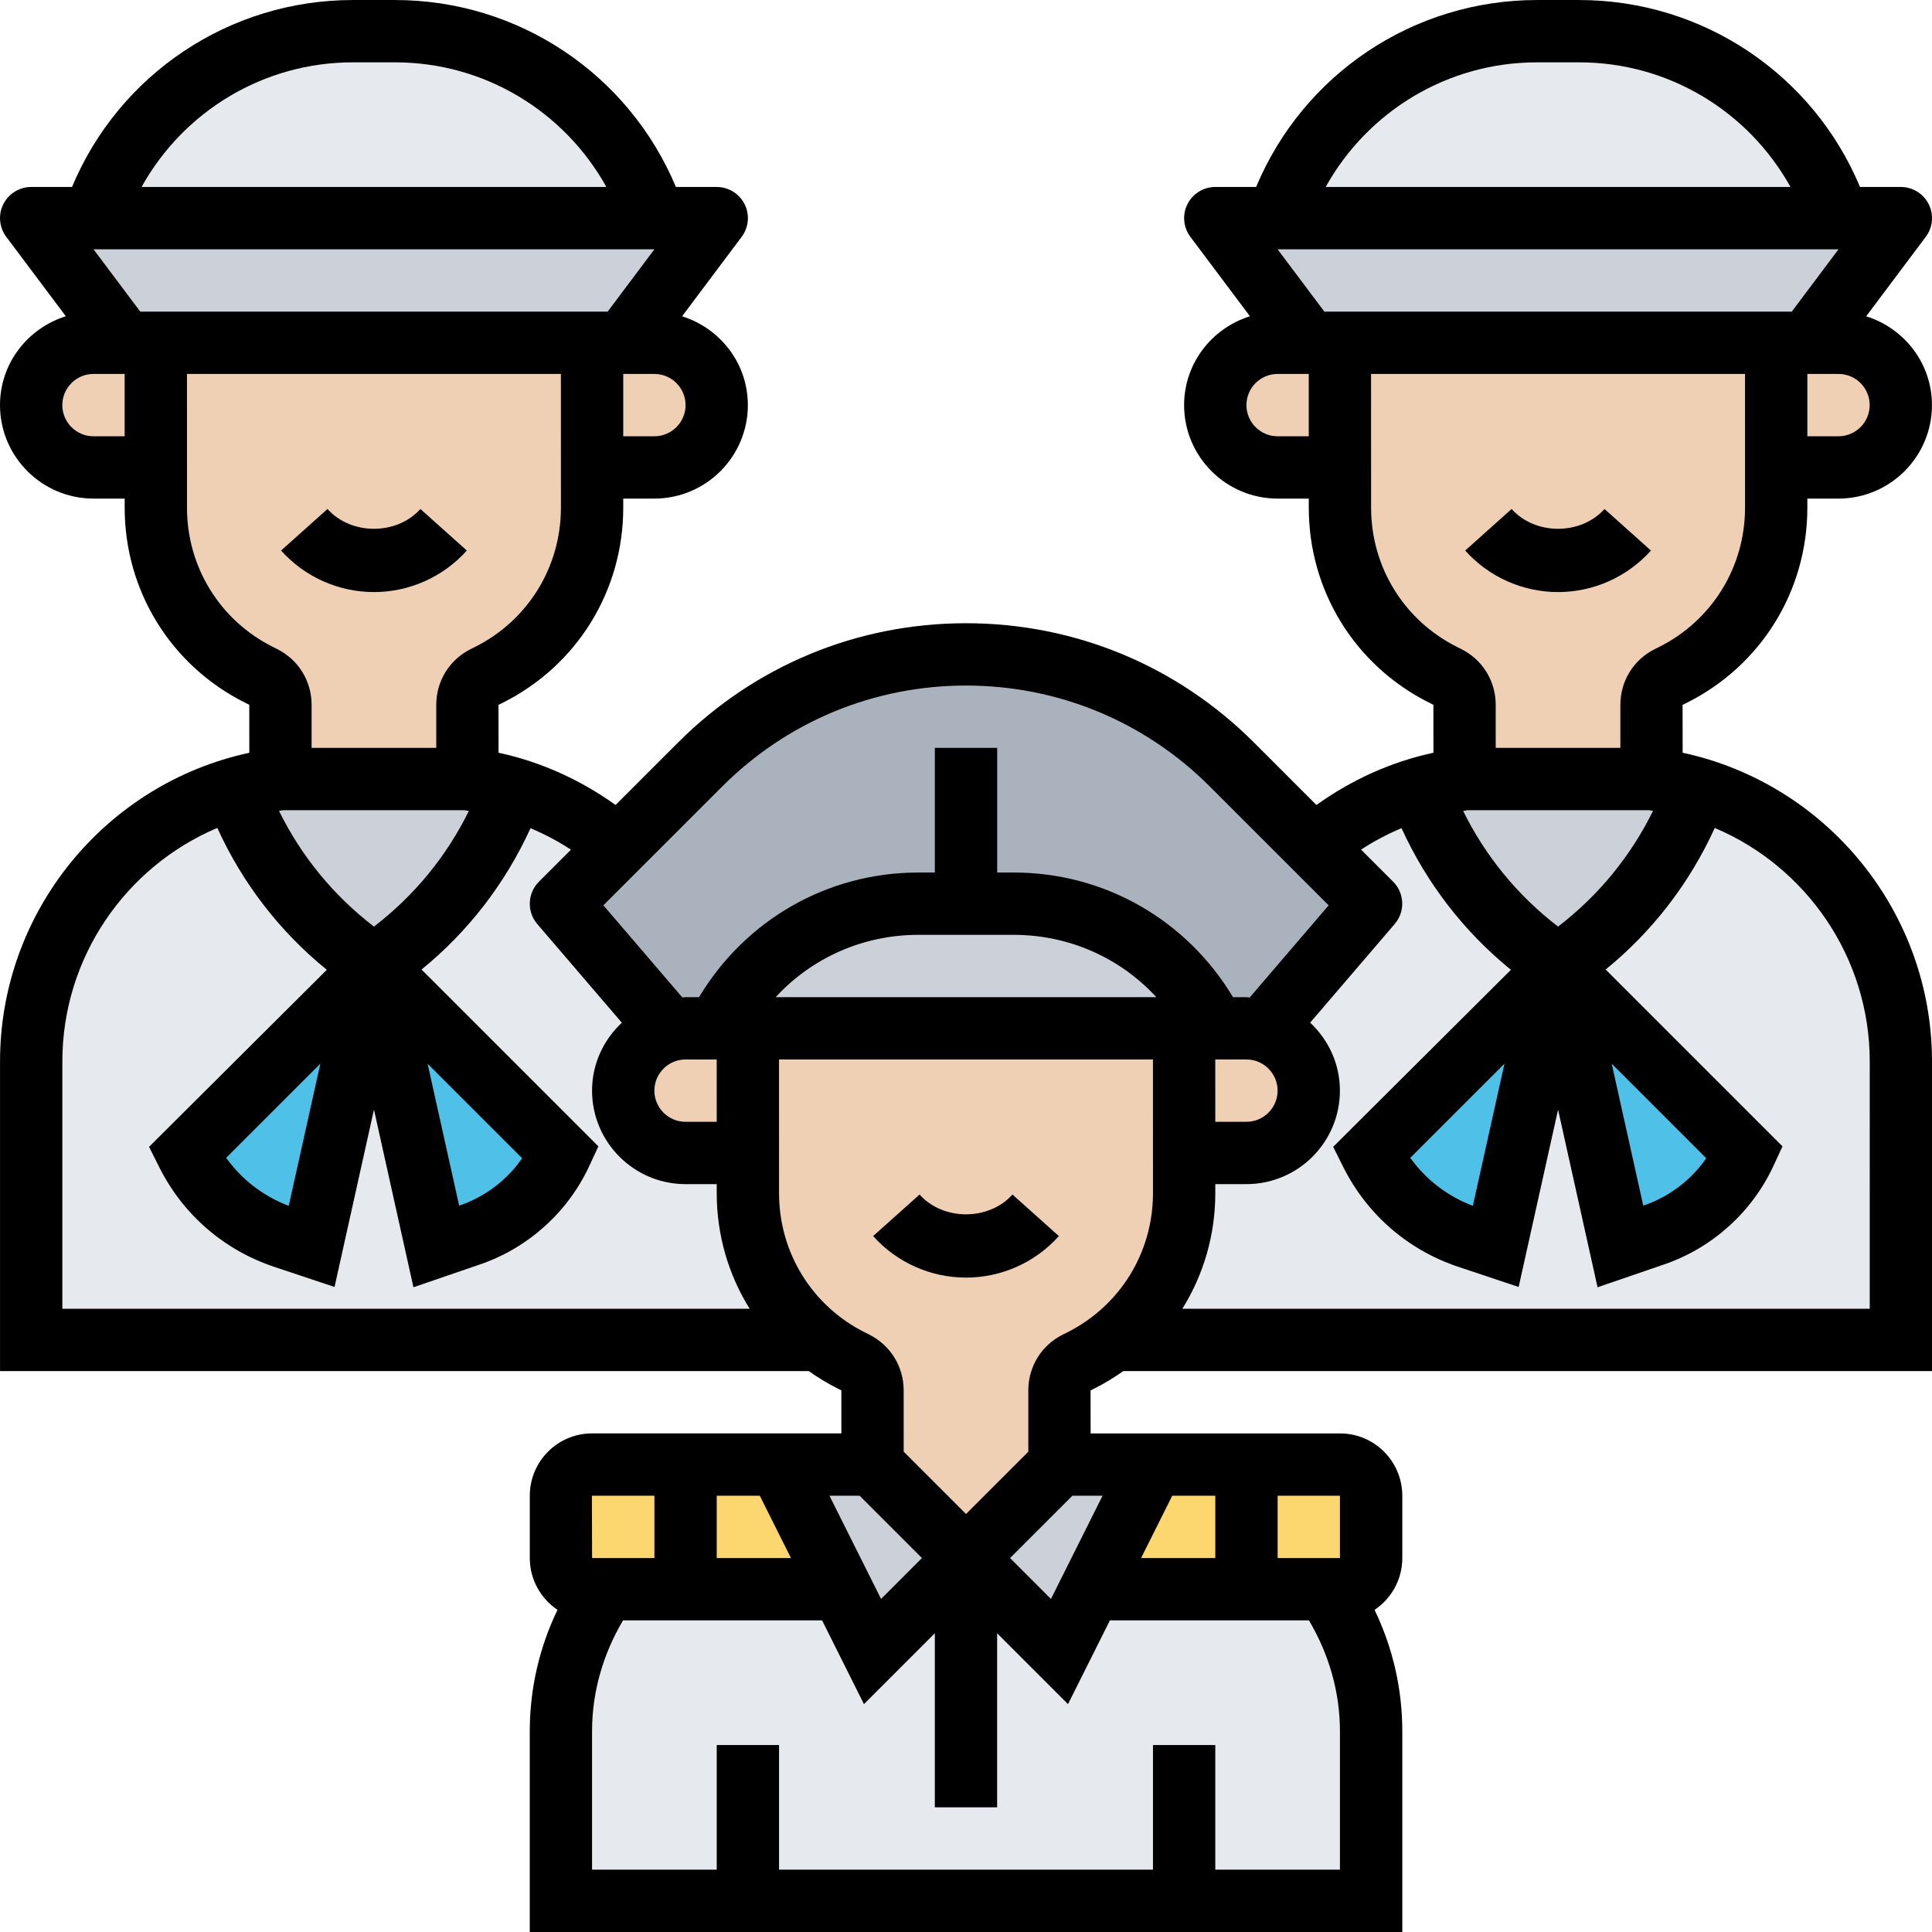 <?xml version="1.0" encoding="UTF-8"?>
<svg xmlns="http://www.w3.org/2000/svg" xmlns:xlink="http://www.w3.org/1999/xlink" version="1.1" id="Layer_5" x="0px" y="0px" viewBox="0 0 62.001 62" style="enable-background:new 0 0 62.001 62" xml:space="preserve" width="20" height="20">
  <g>
    <g>
      <g>
        <path style="fill:#E6E9ED" d="M59.001,7h-18c1.19-3.58,4.55-6,8.32-6h1.36C54.451,1,57.811,3.42,59.001,7z"/>
      </g>
      <g>
        <path style="fill:#E6E9ED" d="M21.001,7h-18c1.19-3.58,4.55-6,8.32-6h1.36C16.451,1,19.811,3.42,21.001,7z"/>
      </g>
      <g>
        <polygon style="fill:#CCD1D9" points="61.001,7 58.001,11 57.001,11 43.001,11 42.001,11 39.001,7 41.001,7 59.001,7    "/>
      </g>
      <g>
        <polygon style="fill:#CCD1D9" points="23.001,7 20.001,11 19.001,11 5.001,11 4.001,11 1.001,7 3.001,7 21.001,7    "/>
      </g>
      <g>
        <path style="fill:#E6E9ED" d="M61.001,43h-25.29c1.43-1.12,2.29-2.85,2.29-4.71V37h2c0.55,0,1.05-0.22,1.41-0.59     c0.37-0.36,0.59-0.86,0.59-1.41c0-0.92-0.63-1.7-1.49-1.93l3.49-4.07l-1.84-1.84c0.96-0.83,2.1-1.47,3.36-1.85l0.14,0.34     c0.87,2.18,2.39,4.05,4.34,5.35l-6,6c0.64,1.28,1.76,2.25,3.12,2.71l0.88,0.29l2-9l2,9l1.09-0.37c1.28-0.45,2.34-1.39,2.91-2.63     l-6-6c1.95-1.3,3.47-3.17,4.34-5.35l0.14-0.34c3.81,1.14,6.52,4.66,6.52,8.75V43z"/>
      </g>
      <g>
        <path style="fill:#E6E9ED" d="M14.001,40l1.09-0.37c1.28-0.45,2.34-1.39,2.91-2.63l-6-6c1.95-1.3,3.47-3.17,4.34-5.35l0.14-0.34     c1.26,0.38,2.4,1.02,3.36,1.85L18.001,29l3.49,4.07c-0.35,0.08-0.66,0.27-0.91,0.52c-0.36,0.36-0.58,0.86-0.58,1.41     c0,1.1,0.89,2,2,2h2v1.29c0,1.85,0.85,3.58,2.28,4.71H1.001v-8.94c0-2.3,0.86-4.42,2.29-6.04c1.11-1.26,2.57-2.22,4.23-2.71     l0.14,0.34c0.87,2.18,2.39,4.05,4.34,5.35l-6,6c0.64,1.28,1.76,2.25,3.12,2.71l0.88,0.29l2-9L14.001,40z"/>
      </g>
      <g>
        <path style="fill:#CCD1D9" d="M54.481,25.31l-0.14,0.34c-0.87,2.18-2.39,4.05-4.34,5.35c-1.95-1.3-3.47-3.17-4.34-5.35     l-0.14-0.34c0.48-0.14,0.97-0.25,1.48-0.31h6C53.511,25.06,54.001,25.17,54.481,25.31z"/>
      </g>
      <g>
        <path style="fill:#CCD1D9" d="M16.481,25.31l-0.14,0.34c-0.87,2.18-2.39,4.05-4.34,5.35c-1.95-1.3-3.47-3.17-4.34-5.35     l-0.14-0.34c0.48-0.14,0.97-0.25,1.48-0.31h6C15.511,25.06,16.001,25.17,16.481,25.31z"/>
      </g>
      <g>
        <path style="fill:#4FC1E9" d="M50.001,31l6,6c-0.57,1.24-1.63,2.18-2.91,2.63L52.001,40L50.001,31z"/>
      </g>
      <g>
        <path style="fill:#4FC1E9" d="M50.001,31l-2,9l-0.88-0.29c-1.36-0.46-2.48-1.43-3.12-2.71L50.001,31z"/>
      </g>
      <g>
        <path style="fill:#4FC1E9" d="M12.001,31l6,6c-0.57,1.24-1.63,2.18-2.91,2.63L14.001,40L12.001,31z"/>
      </g>
      <g>
        <path style="fill:#4FC1E9" d="M12.001,31l-2,9l-0.88-0.29c-1.36-0.46-2.48-1.43-3.12-2.71L12.001,31z"/>
      </g>
      <g>
        <path style="fill:#E6E9ED" d="M24.001,61h-6v-5.44c0-1.68,0.52-3.26,1.43-4.56h7.57l1,2l3-3l3,3l1-2h7.57     c0.91,1.3,1.43,2.88,1.43,4.56V61h-6H24.001z"/>
      </g>
      <g>
        <path style="fill:#CCD1D9" d="M37.001,47l-2,4l-1,2l-3-3l3-3C34.001,47,35.321,47,37.001,47z"/>
      </g>
      <g>
        <path style="fill:#CCD1D9" d="M28.001,47l3,3l-3,3l-1-2l-2-4C26.681,47,28.001,47,28.001,47z"/>
      </g>
      <g>
        <path style="fill:#FCD770" d="M44.001,48v2c0,0.55-0.45,1-1,1h-0.43h-7.57l2-4c2.04,0,4.62,0,6.01,0     C43.561,47,44.001,47.45,44.001,48z"/>
      </g>
      <g>
        <path style="fill:#FCD770" d="M25.001,47l2,4h-7.57h-0.43c-0.55,0-1-0.45-1-1v-2c0-0.55,0.44-1,0.99-1     C20.381,47,22.961,47,25.001,47z"/>
      </g>
      <g>
        <path style="fill:#AAB2BD" d="M31.001,29h-1.53c-2.74,0-5.24,1.55-6.47,4h-1c-0.18,0-0.35,0.02-0.51,0.07L18.001,29l1.84-1.84     l2.62-2.62c1.14-1.14,2.47-2.02,3.92-2.62c1.45-0.6,3.02-0.92,4.62-0.92c3.2,0,6.27,1.27,8.54,3.54l2.62,2.62l1.84,1.84     l-3.49,4.07c-0.16-0.05-0.33-0.07-0.51-0.07h-1c-1.23-2.45-3.73-4-6.47-4H31.001z"/>
      </g>
      <g>
        <path style="fill:#CCD1D9" d="M32.531,29c2.74,0,5.24,1.55,6.47,4h-1h-14h-1c1.23-2.45,3.73-4,6.47-4h1.53H32.531z"/>
      </g>
      <g>
        <path style="fill:#F0D0B4" d="M21.001,11c1.1,0,2,0.9,2,2c0,0.55-0.22,1.05-0.59,1.41c-0.36,0.37-0.86,0.59-1.41,0.59h-2v-4h1     H21.001z"/>
      </g>
      <g>
        <path style="fill:#F0D0B4" d="M19.001,15v1.29c0,2.27-1.28,4.35-3.32,5.37l-0.13,0.06c-0.34,0.17-0.55,0.52-0.55,0.9V25h-6     v-2.38c0-0.38-0.21-0.73-0.55-0.9l-0.13-0.06c-2.04-1.02-3.32-3.09-3.32-5.37V15v-4h14V15z"/>
      </g>
      <g>
        <path style="fill:#F0D0B4" d="M5.001,11v4h-2c-1.11,0-2-0.9-2-2c0-0.55,0.22-1.05,0.58-1.41c0.36-0.37,0.86-0.59,1.42-0.59h1     H5.001z"/>
      </g>
      <g>
        <path style="fill:#F0D0B4" d="M59.001,11c1.1,0,2,0.9,2,2c0,0.55-0.22,1.05-0.59,1.41c-0.36,0.37-0.86,0.59-1.41,0.59h-2v-4h1     H59.001z"/>
      </g>
      <g>
        <path style="fill:#F0D0B4" d="M57.001,15v1.29c0,2.27-1.28,4.35-3.32,5.37l-0.13,0.06c-0.34,0.17-0.55,0.52-0.55,0.9V25h-6     v-2.38c0-0.38-0.21-0.73-0.55-0.9l-0.13-0.06c-2.04-1.02-3.32-3.09-3.32-5.37V15v-4h14V15z"/>
      </g>
      <g>
        <path style="fill:#F0D0B4" d="M43.001,11v4h-2c-1.11,0-2-0.9-2-2c0-0.55,0.22-1.05,0.58-1.41c0.36-0.37,0.86-0.59,1.42-0.59h1     H43.001z"/>
      </g>
      <g>
        <path style="fill:#F0D0B4" d="M38.001,37v-4h1h1c0.18,0,0.35,0.02,0.51,0.07c0.86,0.23,1.49,1.01,1.49,1.93     c0,0.55-0.22,1.05-0.59,1.41c-0.36,0.37-0.86,0.59-1.41,0.59H38.001z"/>
      </g>
      <g>
        <path style="fill:#F0D0B4" d="M38.001,37v1.29c0,1.86-0.86,3.59-2.29,4.71c-0.31,0.25-0.66,0.47-1.03,0.66l-0.13,0.06     c-0.34,0.17-0.55,0.52-0.55,0.9V47l-3,3l-3-3v-2.38c0-0.38-0.21-0.73-0.55-0.9l-0.13-0.06c-0.37-0.19-0.72-0.41-1.04-0.66     c-1.43-1.13-2.28-2.86-2.28-4.71V37v-4h14V37z"/>
      </g>
      <g>
        <path style="fill:#F0D0B4" d="M24.001,33v4h-2c-1.11,0-2-0.9-2-2c0-0.55,0.22-1.05,0.58-1.41c0.25-0.25,0.56-0.44,0.91-0.52     c0.16-0.05,0.33-0.07,0.51-0.07h1H24.001z"/>
      </g>
    </g>
    <g>
      <path d="M33.981,39.667l-1.49-1.333c-0.758,0.847-2.224,0.847-2.981,0l-1.49,1.333C28.777,40.514,29.863,41,31.001,41    C32.138,41,33.224,40.514,33.981,39.667z"/>
      <path d="M35.132,44.553c0.323-0.162,0.626-0.349,0.915-0.553h25.954v-9.938c0-4.801-3.383-8.913-8.002-9.906l-0.002-1.537    l0.135-0.066c2.387-1.194,3.869-3.593,3.869-6.262l0-0.291H59c1.654,0,3-1.346,3-3c0-1.343-0.893-2.469-2.111-2.85L61.801,7.6    c0.228-0.303,0.264-0.708,0.095-1.047C61.726,6.214,61.38,6,61.001,6h-1.31c-1.511-3.617-5.046-6-9.014-6h-1.352    c-3.969,0-7.503,2.383-9.014,6h-1.31c-0.379,0-0.725,0.214-0.895,0.553c-0.169,0.339-0.133,0.744,0.095,1.047l1.912,2.549    C38.893,10.53,38,11.657,38,13c0,1.654,1.346,3,3,3h1.001l0,0.293c0,2.668,1.482,5.067,3.869,6.26L46,22.619l0.001,1.537    c-1.359,0.292-2.627,0.869-3.754,1.677l-2.004-2.004C37.774,21.36,34.492,20,31.001,20s-6.773,1.36-9.242,3.829l-2.004,2.004    c-1.127-0.807-2.396-1.385-3.756-1.677l-0.002-1.537l0.135-0.066c2.387-1.194,3.869-3.593,3.869-6.262l0-0.291H21    c1.654,0,3-1.346,3-3c0-1.343-0.893-2.469-2.111-2.85L23.801,7.6c0.228-0.303,0.264-0.708,0.095-1.047    C23.726,6.214,23.38,6,23.001,6h-1.31c-1.511-3.617-5.046-6-9.014-6h-1.352C7.357,0,3.822,2.383,2.311,6h-1.31    C0.622,6,0.276,6.214,0.106,6.553C-0.063,6.892-0.026,7.297,0.201,7.6l1.912,2.549C0.893,10.53,0,11.657,0,13c0,1.654,1.346,3,3,3    h1.001l0,0.293c0,2.668,1.482,5.067,3.869,6.26L8,22.619l0.001,1.538c-4.618,0.993-8,5.105-8,9.906V44h25.954    c0.289,0.204,0.592,0.391,0.915,0.553L27,44.619L27.001,46h-8.005c-1.1,0-1.994,0.897-1.994,2v2c0,0.692,0.354,1.303,0.889,1.662    c-0.583,1.21-0.89,2.534-0.89,3.897V62h28.001v-6.441c0-1.363-0.307-2.686-0.89-3.896c0.536-0.359,0.89-0.97,0.89-1.662v-2    c0-1.103-0.895-2-1.994-2h-8.008l-0.002-1.381L35.132,44.553z M23.001,36H22c-0.552,0-1-0.449-1-1s0.448-1,1-1h1L23.001,36z     M32.529,30c1.777,0,3.419,0.739,4.58,2H24.893c1.16-1.261,2.803-2,4.58-2H32.529z M39,34h1c0.552,0,1,0.449,1,1s-0.448,1-1,1    h-0.999L39,34z M50.001,29.735c-1.292-0.991-2.326-2.25-3.045-3.709C47,26.02,47.042,26.006,47.086,26h5.836    c0.043,0.006,0.084,0.016,0.126,0.022C52.328,27.483,51.295,28.743,50.001,29.735z M59,14h-0.999l0-2h1c0.552,0,1,0.449,1,1    S59.552,14,59,14z M49.325,2h1.352c2.862,0,5.43,1.565,6.783,4H42.543C43.896,3.565,46.464,2,49.325,2z M41,14    c-0.552,0-1-0.449-1-1s0.448-1,1-1h1l0,2H41z M42.501,10l-1.5-2h18l-1.5,2H57H43H42.501z M44.001,16.293L44,12h12l0.001,4.291    c0,1.906-1.059,3.621-2.761,4.472l-0.135,0.067C52.424,21.17,52,21.855,52,22.619L52,24h-4l0-1.382    c0-0.763-0.424-1.448-1.105-1.789l-0.13-0.065C45.06,19.912,44.001,18.199,44.001,16.293z M44.977,26.576    c0.809,1.774,2.004,3.322,3.511,4.546l-5.704,5.681l0.322,0.645c0.765,1.529,2.079,2.668,3.699,3.208l1.931,0.644l1.265-5.691    l1.267,5.701l2.145-0.736c1.537-0.528,2.812-1.677,3.496-3.152l0.294-0.634l-5.675-5.675c1.503-1.223,2.694-2.771,3.501-4.543    c2.945,1.245,4.974,4.162,4.974,7.493V42H37.943c0.679-1.088,1.058-2.364,1.058-3.709l0-0.291H40c1.654,0,3-1.346,3-3    c0-0.862-0.371-1.635-0.955-2.182l2.714-3.167c0.341-0.397,0.317-0.989-0.052-1.358l-1.028-1.028    C44.091,26.995,44.525,26.766,44.977,26.576z M48.28,34.135l-1.014,4.562c-0.814-0.309-1.507-0.842-2.008-1.541L48.28,34.135z     M51.722,34.135l3.034,3.034c-0.483,0.698-1.184,1.234-1.994,1.512l-0.027,0.01L51.722,34.135z M23.173,25.243    C25.264,23.152,28.044,22,31.001,22s5.737,1.152,7.828,3.243l3.81,3.81l-2.535,2.958C40.069,32.009,40.036,32,40,32h-0.431    c-1.485-2.475-4.117-4-7.04-4h-0.528v-4h-2v4h-0.528c-2.923,0-5.555,1.525-7.04,4H22c-0.035,0-0.067,0.009-0.102,0.01    l-2.535-2.958L23.173,25.243z M12.001,29.735c-1.294-0.992-2.328-2.252-3.047-3.713C8.996,26.016,9.037,26.006,9.08,26h5.836    c0.044,0.006,0.086,0.02,0.13,0.026C14.326,27.485,13.293,28.744,12.001,29.735z M21,14h-0.999l0-2h1c0.552,0,1,0.449,1,1    S21.552,14,21,14z M11.325,2h1.352c2.862,0,5.43,1.565,6.783,4H4.543C5.896,3.565,8.464,2,11.325,2z M3,14c-0.552,0-1-0.449-1-1    s0.448-1,1-1h1l0,2H3z M4.501,10l-1.5-2h18l-1.5,2H19H5H4.501z M6.001,16.293L6,12h12l0.001,4.291    c0,1.906-1.059,3.621-2.761,4.472l-0.135,0.067C14.424,21.17,14,21.855,14,22.619L14,24h-4l0-1.382    c0-0.763-0.424-1.448-1.105-1.789l-0.13-0.065C7.06,19.912,6.001,18.199,6.001,16.293z M2.001,34.062    c0-3.331,2.029-6.248,4.973-7.493c0.809,1.777,2.005,3.328,3.514,4.553l-5.704,5.681l0.322,0.645    c0.765,1.529,2.079,2.668,3.699,3.208l1.931,0.644l1.265-5.691l1.267,5.701l2.145-0.736c1.537-0.528,2.812-1.677,3.496-3.152    l0.294-0.634l-5.675-5.675c1.501-1.222,2.69-2.766,3.497-4.535c0.452,0.19,0.886,0.419,1.298,0.689l-1.028,1.028    c-0.369,0.369-0.393,0.961-0.053,1.358l2.714,3.167C19.371,33.365,19,34.138,19,35c0,1.654,1.346,3,3,3h1.001l0,0.292    c0,1.345,0.378,2.62,1.057,3.708H2.001V34.062z M10.28,34.135l-1.014,4.562c-0.814-0.309-1.507-0.842-2.008-1.541L10.28,34.135z     M13.722,34.135l3.034,3.034c-0.483,0.698-1.184,1.234-1.994,1.512l-0.027,0.01L13.722,34.135z M25.001,38.292L25,34h12    l0.001,4.291c0,1.906-1.059,3.621-2.761,4.472l-0.135,0.067C33.424,43.17,33,43.855,33,44.618v1.969l-1.999,1.999l-2-2L29,44.618    c0-0.763-0.424-1.448-1.105-1.789l-0.13-0.065C26.06,41.912,25.001,40.198,25.001,38.292z M27.587,48l2,2l-1.312,1.312L26.619,48    H27.587z M25.383,50h-2.382v-2h1.382L25.383,50z M21.001,48v2h-2l-0.006-2H21.001z M43.001,50h-2v-2h2V50z M37.619,48h1.382v2    h-2.382L37.619,48z M42.006,52c0.64,1.079,0.995,2.294,0.995,3.559V60h-4v-4h-2v4h-12v-4h-2v4H19v-4.441    c0-1.265,0.355-2.479,0.994-3.559h6.388l1.344,2.688l2.274-2.274V58h2v-5.586l2.274,2.274L35.619,52H42.006z M33.727,51.312    L32.415,50l2-2h0.968L33.727,51.312z"/>
      <path d="M14.981,17.667l-1.49-1.333c-0.758,0.847-2.224,0.847-2.981,0l-1.49,1.333C9.777,18.514,10.863,19,12.001,19    C13.138,19,14.224,18.514,14.981,17.667z"/>
      <path d="M52.981,17.667l-1.49-1.333c-0.758,0.847-2.224,0.847-2.981,0l-1.49,1.333C47.777,18.514,48.863,19,50.001,19    C51.138,19,52.224,18.514,52.981,17.667z"/>
    </g>
  </g>
</svg>
